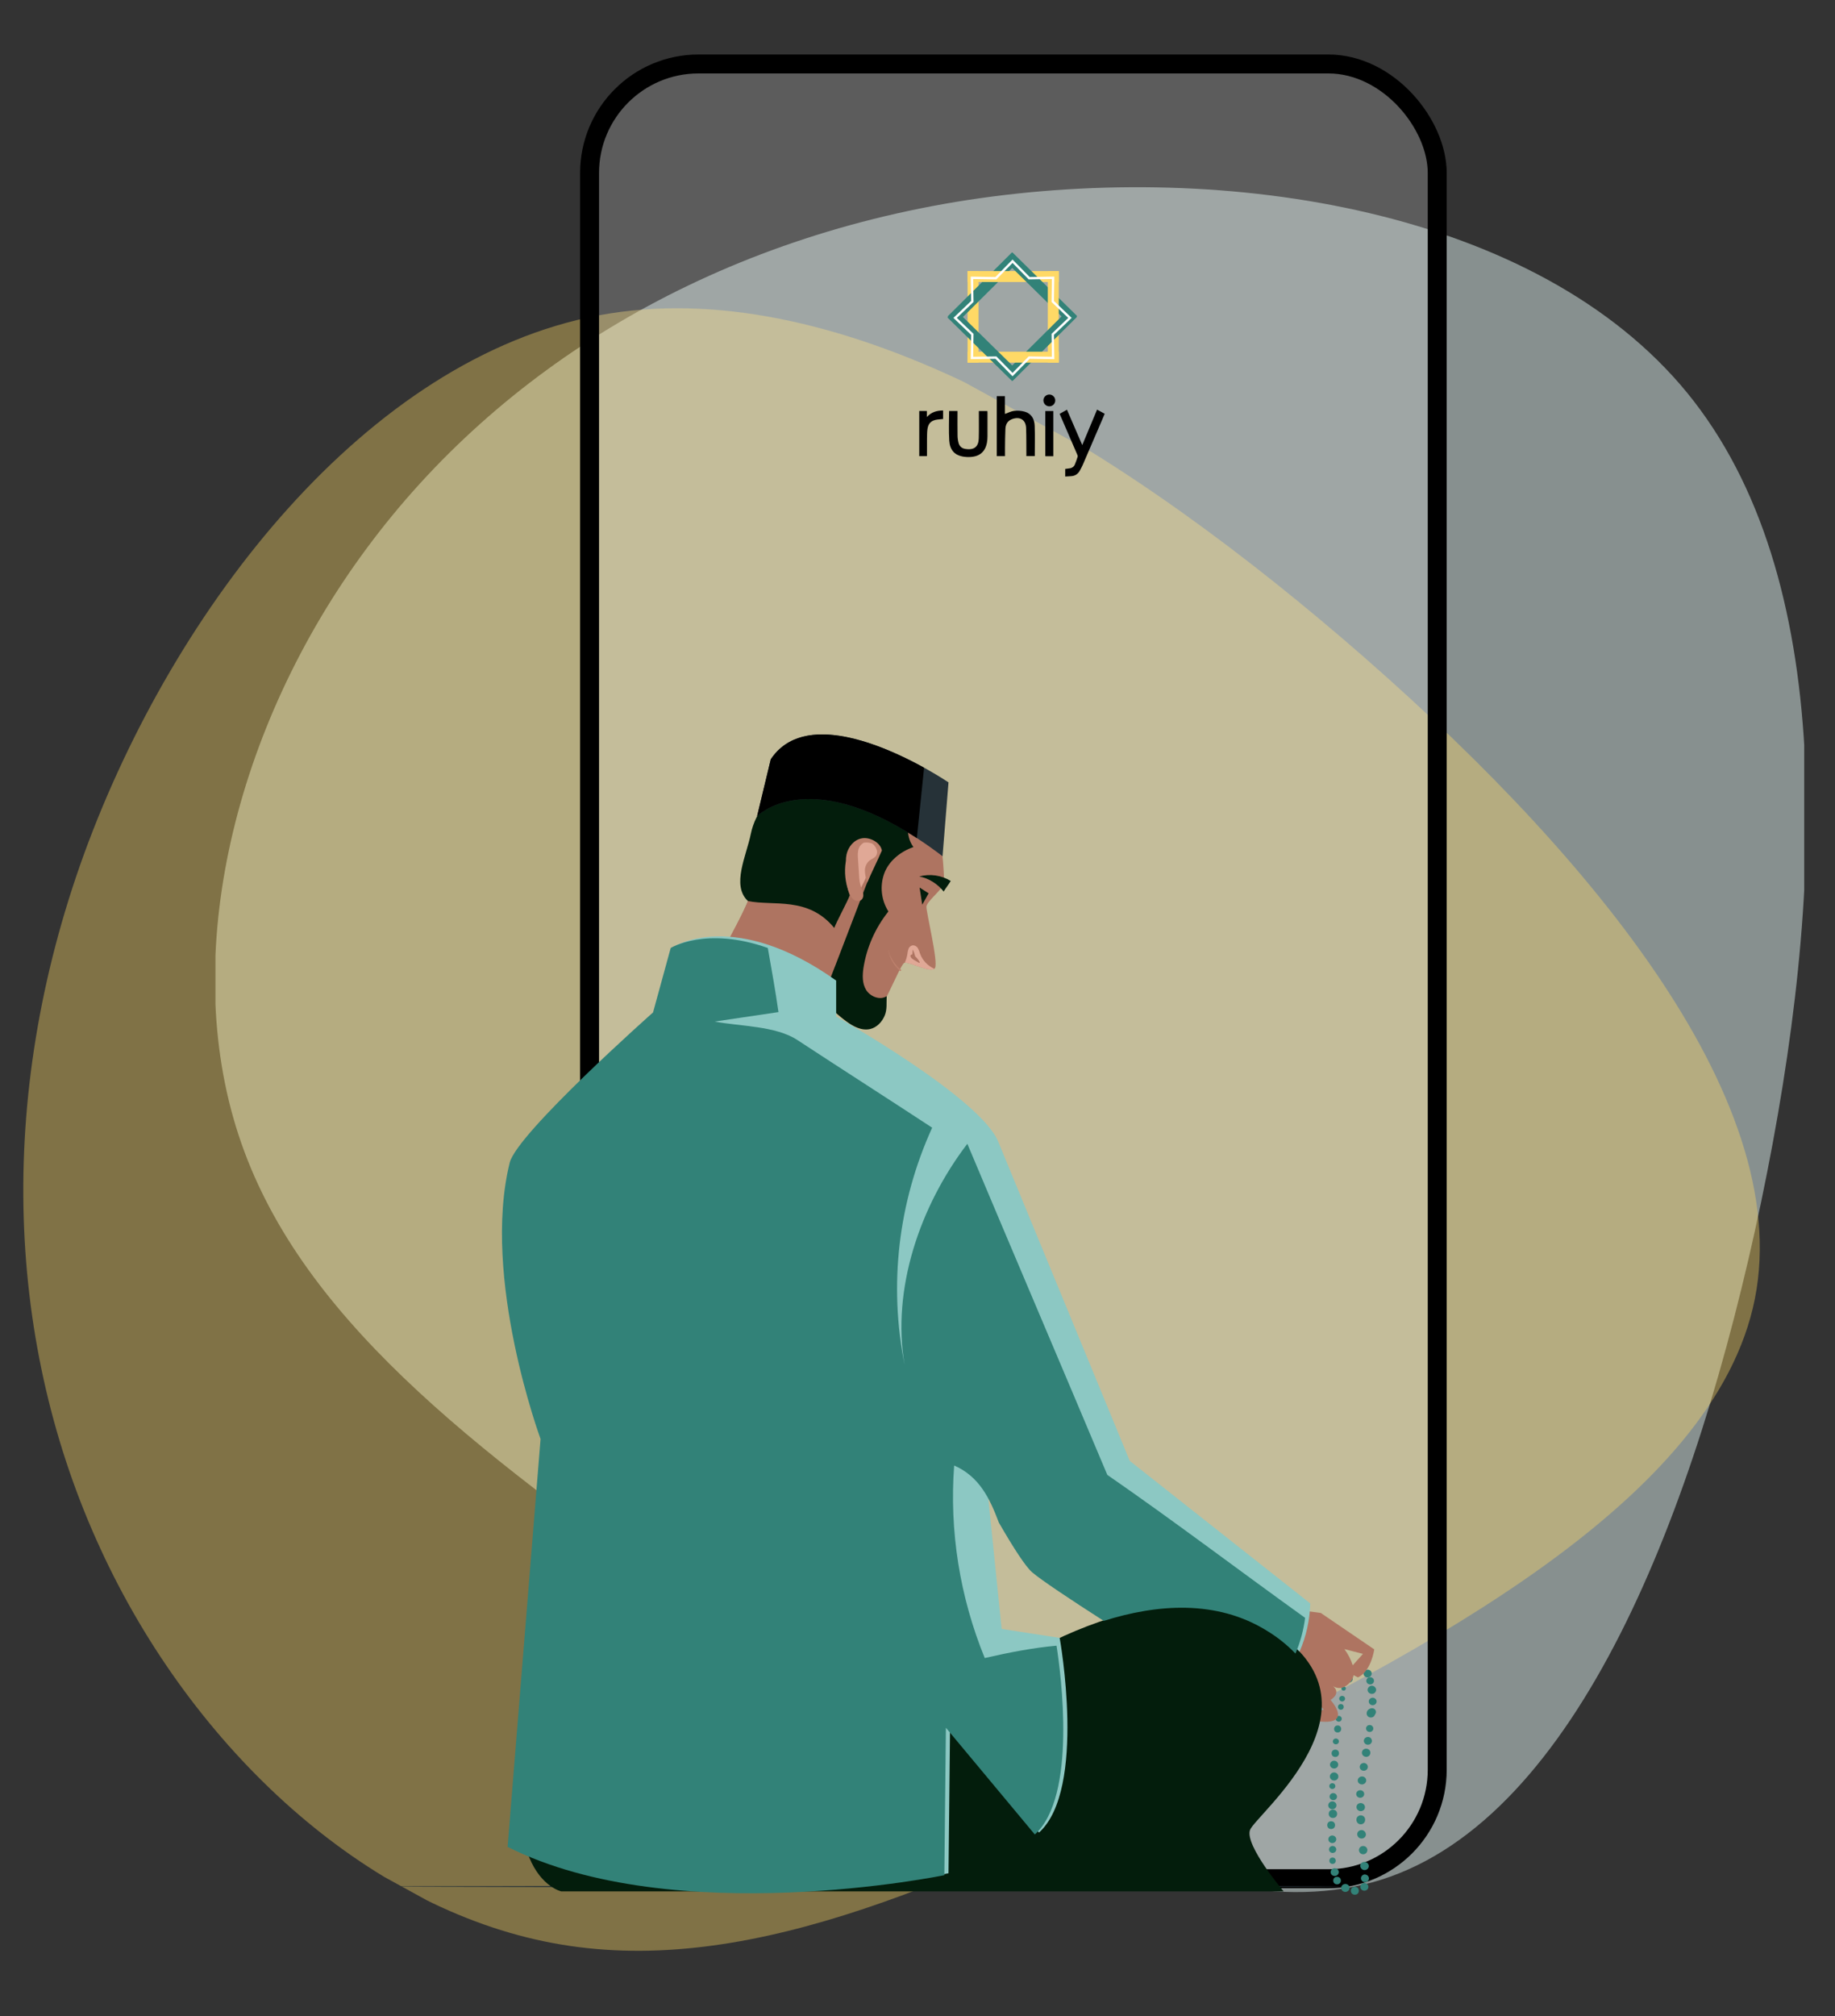 <svg xmlns="http://www.w3.org/2000/svg" width="775" height="851" viewBox="0 0 775 851" fill="none"><rect x="0" y="0" width="775" height="851" fill="#333333" stroke="none"/><mask id="mask0_930_14" style="mask-type:alpha" maskUnits="userSpaceOnUse" x="0" y="0" width="775" height="851"><rect width="775" height="851" fill="#D9D9D9"></rect></mask><g mask="url(#mask0_930_14)"><g opacity="0.5" clip-path="url(#clip0_930_14)"><path d="M712.53 165.76C775.672 242.98 771.175 376.18 743.831 507.22C716.308 638.26 666.118 767.32 583.367 793.42C500.796 819.52 385.665 742.84 291.941 676.6C198.037 610.54 125.54 554.92 100.715 478.96C75.889 403.18 98.916 306.88 154.862 231.46C210.629 156.04 299.136 101.32 408.871 84.4C518.606 67.66 649.388 88.72 712.53 165.76Z" fill="#DCEEEC"></path></g><g opacity="0.5" clip-path="url(#clip1_930_14)"><path d="M252.951 133.096C351.021 114.867 465.646 182.863 567.391 269.852C669.049 356.999 758.072 463.067 741.163 548.173C724.341 633.121 601.744 697.193 498.596 747.515C395.519 798.082 311.89 834.9 233.351 820.139C154.97 805.464 81.609 738.966 42.385 653.645C3.075 568.481 -2.342 464.566 35.592 360.215C73.684 255.952 155.04 151.411 252.951 133.096Z" fill="#FFD966" fill-opacity="0.75"></path></g><rect x="249" y="27" width="358" height="766" rx="46" fill="white" fill-opacity="0.2" stroke="black" stroke-width="8"></rect><path d="M568.2 796.295C568.2 796.136 477.712 796 366.109 796C254.507 796 164 796.136 164 796.295C164 796.454 254.47 796.59 366.109 796.59C477.749 796.59 568.2 796.454 568.2 796.295Z" fill="#263238"></path><path d="M575.566 705.057C576.03 705.057 576.474 704.882 576.802 704.569C577.13 704.257 577.314 703.833 577.314 703.392C577.323 703.055 577.225 702.724 577.033 702.441C576.841 702.159 576.564 701.939 576.238 701.809C575.912 701.68 575.552 701.648 575.207 701.717C574.861 701.787 574.546 701.954 574.302 702.198C574.047 702.43 573.872 702.73 573.799 703.059C573.726 703.387 573.759 703.73 573.894 704.04C574.029 704.351 574.259 704.615 574.554 704.799C574.85 704.982 575.196 705.076 575.549 705.068L575.566 705.057Z" fill="#328278"></path><path d="M575.869 706.39C575.874 706.828 576.056 707.248 576.376 707.562C576.705 707.864 577.142 708.037 577.599 708.045C578.057 708.039 578.495 707.866 578.823 707.562C579.145 707.25 579.325 706.83 579.325 706.393C579.325 705.955 579.145 705.536 578.823 705.224C578.578 705.001 578.27 704.851 577.937 704.792C577.604 704.733 577.261 704.767 576.948 704.89C576.635 705.014 576.366 705.221 576.175 705.488C575.984 705.754 575.877 706.067 575.869 706.39Z" fill="#328278"></path><path d="M577.529 708.389C577.303 708.605 577.15 708.88 577.089 709.18C577.028 709.479 577.062 709.79 577.187 710.071C577.312 710.352 577.523 710.591 577.791 710.757C578.06 710.923 578.374 711.009 578.694 711.004C579.12 710.999 579.526 710.838 579.83 710.554C580.055 710.34 580.208 710.067 580.269 709.77C580.331 709.473 580.3 709.165 580.178 708.885C580.056 708.605 579.851 708.366 579.587 708.198C579.323 708.029 579.012 707.939 578.694 707.939C578.259 707.937 577.841 708.099 577.529 708.389Z" fill="#328278"></path><path d="M578.485 711.787C578.147 711.984 577.884 712.279 577.734 712.628C577.584 712.978 577.556 713.364 577.652 713.73C577.778 714.163 578.077 714.532 578.485 714.757L578.916 714.935C579.232 715.013 579.562 715.013 579.877 714.935C580.111 714.892 580.326 714.784 580.495 714.624C580.714 714.47 580.888 714.266 581.002 714.03L580.949 714.152C581.001 714.089 581.035 714.015 581.048 713.936C581.158 713.732 581.212 713.504 581.205 713.275C581.197 712.896 581.06 712.53 580.815 712.231C580.579 711.935 580.251 711.718 579.877 711.609C579.645 711.55 579.402 711.535 579.163 711.565C578.924 711.596 578.694 711.671 578.485 711.787Z" fill="#328278"></path><path d="M579.737 716.606C579.302 716.616 578.886 716.781 578.572 717.067C578.301 717.325 578.132 717.665 578.094 718.028C578.057 718.391 578.152 718.756 578.365 719.059C578.578 719.363 578.894 719.587 579.261 719.692C579.627 719.798 580.021 719.78 580.375 719.64C580.728 719.5 581.02 719.247 581.2 718.925C581.38 718.603 581.438 718.231 581.362 717.873C581.287 717.515 581.084 717.194 580.788 716.963C580.491 716.731 580.12 716.606 579.737 716.606Z" fill="#328278"></path><path d="M580.908 721.809C580.757 721.587 580.559 721.398 580.326 721.254C579.935 721.05 579.477 720.992 579.044 721.093C578.733 721.151 578.437 721.269 578.177 721.441C577.916 721.613 577.696 721.835 577.53 722.093C577.401 722.295 577.309 722.517 577.256 722.748C577.172 723.055 577.173 723.377 577.256 723.684C577.34 723.991 577.504 724.273 577.733 724.502C578.003 724.755 578.354 724.915 578.73 724.958C579.112 724.999 579.499 724.931 579.842 724.763C580.2 724.582 580.476 724.282 580.617 723.919L580.547 724.069L580.768 723.625L580.687 723.803C580.74 723.693 580.802 723.587 580.873 723.486L580.826 723.542C581.018 723.293 581.128 722.996 581.143 722.687C581.158 722.379 581.076 722.073 580.908 721.809Z" fill="#328278"></path><path d="M578.479 728.117C578.07 728.12 577.678 728.273 577.384 728.544C577.168 728.751 577.02 729.014 576.961 729.3C576.901 729.587 576.932 729.884 577.049 730.153C577.166 730.423 577.364 730.654 577.619 730.816C577.874 730.978 578.173 731.065 578.479 731.065C578.889 731.059 579.28 730.904 579.574 730.632C579.789 730.425 579.934 730.163 579.993 729.877C580.052 729.592 580.02 729.296 579.903 729.028C579.787 728.759 579.589 728.529 579.336 728.367C579.082 728.205 578.784 728.118 578.479 728.117Z" fill="#328278"></path><path d="M578.951 733.641L578.601 733.38L578.188 733.214C577.813 733.116 577.413 733.145 577.058 733.297C576.744 733.42 576.476 733.63 576.287 733.899C576.098 734.167 575.998 734.484 575.998 734.807C576.003 735.095 576.085 735.376 576.234 735.625C576.384 735.875 576.597 736.084 576.854 736.234C577.187 736.416 577.575 736.485 577.955 736.429C578.334 736.396 578.687 736.235 578.951 735.973V735.94C579.256 735.642 579.432 735.246 579.446 734.83C579.42 734.416 579.245 734.024 578.951 733.719V733.641Z" fill="#328278"></path><path d="M578.252 738.594C577.996 738.357 577.672 738.197 577.321 738.134C576.97 738.071 576.607 738.107 576.277 738.239C575.988 738.351 575.736 738.535 575.546 738.771C575.357 739.007 575.237 739.288 575.2 739.583C575.154 739.886 575.196 740.195 575.322 740.477C575.461 740.825 575.722 741.115 576.062 741.299C576.229 741.382 576.402 741.452 576.58 741.51C576.952 741.615 577.352 741.588 577.704 741.432C577.959 741.332 578.184 741.174 578.36 740.971C578.536 740.769 578.657 740.529 578.712 740.271C578.785 739.97 578.785 739.657 578.712 739.355C578.628 739.069 578.47 738.807 578.252 738.594Z" fill="#328278"></path><path d="M577.704 745.79C577.702 745.353 577.52 744.935 577.197 744.624C576.868 744.322 576.431 744.149 575.974 744.141C575.634 744.148 575.304 744.249 575.024 744.431C574.743 744.614 574.525 744.871 574.395 745.17C574.265 745.47 574.23 745.798 574.293 746.117C574.356 746.435 574.515 746.729 574.751 746.962C575.077 747.267 575.517 747.438 575.974 747.438C576.431 747.438 576.871 747.267 577.197 746.962C577.521 746.65 577.704 746.229 577.704 745.79Z" fill="#328278"></path><path d="M575.223 749.838C574.754 749.844 574.306 750.021 573.97 750.332C573.713 750.564 573.535 750.865 573.461 751.196C573.387 751.526 573.42 751.87 573.556 752.182C573.692 752.494 573.924 752.759 574.222 752.943C574.519 753.126 574.869 753.219 575.223 753.208C575.691 753.202 576.139 753.025 576.475 752.714C576.733 752.482 576.91 752.181 576.984 751.851C577.058 751.521 577.025 751.177 576.889 750.865C576.754 750.553 576.521 750.287 576.224 750.104C575.926 749.921 575.577 749.828 575.223 749.838Z" fill="#328278"></path><path d="M574.471 755.646C574.023 755.646 573.594 755.816 573.277 756.118C572.96 756.42 572.782 756.829 572.782 757.256C572.79 757.674 572.967 758.072 573.277 758.367C573.594 758.668 574.023 758.838 574.471 758.838C574.919 758.838 575.349 758.668 575.665 758.367C575.822 758.218 575.946 758.041 576.031 757.846C576.116 757.651 576.159 757.442 576.159 757.231C576.159 757.02 576.116 756.811 576.031 756.617C575.946 756.422 575.822 756.245 575.665 756.096C575.342 755.807 574.915 755.646 574.471 755.646Z" fill="#328278"></path><path d="M573.429 761.515C573.172 761.758 572.997 762.068 572.926 762.407C572.855 762.745 572.891 763.095 573.03 763.414C573.169 763.732 573.403 764.004 573.705 764.195C574.006 764.386 574.36 764.487 574.722 764.486C575.205 764.479 575.668 764.296 576.015 763.975C576.329 763.643 576.497 763.208 576.485 762.761C576.473 762.314 576.281 761.889 575.949 761.573C575.616 761.257 575.17 761.075 574.701 761.064C574.232 761.053 573.776 761.215 573.429 761.515Z" fill="#328278"></path><path d="M575.968 769.555C576.175 769.35 576.335 769.105 576.435 768.837C576.535 768.569 576.575 768.284 576.551 768C576.551 767.536 576.357 767.091 576.013 766.763C575.669 766.435 575.202 766.251 574.716 766.251C574.229 766.251 573.762 766.435 573.418 766.763C573.074 767.091 572.881 767.536 572.881 768C572.858 768.284 572.898 768.569 572.998 768.837C573.098 769.105 573.257 769.349 573.463 769.555C573.799 769.865 574.248 770.038 574.716 770.038C575.183 770.038 575.632 769.865 575.968 769.555Z" fill="#328278"></path><path d="M573.318 774.78C573.451 775.211 573.748 775.579 574.151 775.813C574.566 776.043 575.061 776.107 575.526 775.991C575.991 775.874 576.389 775.586 576.632 775.191C576.757 774.994 576.837 774.774 576.868 774.545C576.899 774.317 576.88 774.085 576.813 773.864L576.76 773.736C576.622 773.309 576.329 772.943 575.933 772.703C575.511 772.474 575.011 772.412 574.541 772.531C574.08 772.653 573.689 772.944 573.453 773.341C573.217 773.738 573.156 774.207 573.283 774.647L573.318 774.78Z" fill="#328278"></path><path d="M576.964 782.192C577.32 781.845 577.517 781.378 577.512 780.893C577.503 780.443 577.316 780.012 576.987 779.688C576.651 779.368 576.195 779.189 575.72 779.189C575.245 779.189 574.79 779.368 574.454 779.688C574.134 780.017 573.948 780.445 573.929 780.893C573.926 781.134 573.974 781.373 574.069 781.596C574.164 781.819 574.304 782.022 574.483 782.192C574.645 782.349 574.838 782.472 575.051 782.557C575.264 782.642 575.493 782.685 575.723 782.685C575.954 782.685 576.182 782.642 576.395 782.557C576.608 782.472 576.802 782.349 576.964 782.192Z" fill="#328278"></path><path d="M574.786 788.517C574.924 788.741 575.114 788.932 575.341 789.076C575.569 789.219 575.828 789.311 576.098 789.344C576.369 789.377 576.644 789.35 576.902 789.266C577.16 789.182 577.394 789.043 577.587 788.859C577.779 788.675 577.925 788.451 578.013 788.205C578.1 787.959 578.128 787.696 578.092 787.439C578.057 787.181 577.96 786.934 577.809 786.718C577.658 786.501 577.457 786.321 577.221 786.19L577.105 786.123C576.771 785.938 576.382 785.862 575.998 785.91C575.615 785.957 575.259 786.124 574.986 786.385C574.713 786.646 574.538 786.986 574.49 787.352C574.441 787.717 574.521 788.088 574.716 788.406L574.786 788.517Z" fill="#328278"></path><path d="M576.504 791.193C576.048 791.196 575.611 791.37 575.287 791.676C574.969 791.985 574.789 792.399 574.786 792.831C574.788 793.265 574.967 793.682 575.287 793.992C575.612 794.292 576.048 794.46 576.501 794.46C576.954 794.46 577.39 794.292 577.716 793.992C577.936 793.758 578.082 793.469 578.138 793.159C578.193 792.848 578.155 792.53 578.029 792.239C577.902 791.949 577.691 791.698 577.422 791.517C577.152 791.336 576.834 791.231 576.504 791.215V791.193Z" fill="#328278"></path><path d="M576.225 794.824C576.001 794.824 575.779 794.865 575.572 794.946C575.365 795.027 575.177 795.147 575.018 795.297C574.86 795.448 574.734 795.627 574.648 795.824C574.562 796.021 574.518 796.232 574.518 796.446C574.517 796.659 574.561 796.871 574.647 797.068C574.733 797.266 574.86 797.445 575.019 797.595C575.341 797.897 575.773 798.068 576.225 798.073C576.677 798.071 577.11 797.899 577.43 797.594C577.75 797.29 577.93 796.877 577.931 796.446C577.927 796.015 577.747 795.603 577.43 795.296C577.106 795 576.675 794.831 576.225 794.824Z" fill="#328278"></path><path d="M572.217 796.423C569.969 796.423 569.963 799.755 572.217 799.755C574.471 799.755 574.465 796.423 572.217 796.423Z" fill="#328278"></path><path d="M568.21 795.213C567.743 795.219 567.297 795.396 566.963 795.707C566.799 795.862 566.669 796.046 566.58 796.249C566.491 796.452 566.445 796.67 566.445 796.89C566.438 797.225 566.537 797.554 566.729 797.834C566.922 798.114 567.198 798.333 567.523 798.461C567.847 798.59 568.205 798.622 568.549 798.553C568.892 798.485 569.207 798.319 569.451 798.078C569.703 797.846 569.877 797.547 569.948 797.22C570.02 796.892 569.987 796.552 569.853 796.243C569.72 795.934 569.491 795.67 569.198 795.487C568.905 795.303 568.561 795.208 568.21 795.213Z" fill="#328278"></path><path d="M564.703 792.198C562.56 792.198 562.554 795.374 564.703 795.374C566.852 795.374 566.847 792.198 564.703 792.198Z" fill="#328278"></path><path d="M564.918 791.371C565.238 791.059 565.419 790.641 565.425 790.205C565.422 789.77 565.24 789.353 564.918 789.044C564.592 788.741 564.154 788.571 563.698 788.571C563.242 788.571 562.804 788.741 562.478 789.044C562.159 789.356 561.981 789.773 561.981 790.208C561.981 790.642 562.159 791.06 562.478 791.371C562.804 791.675 563.242 791.844 563.698 791.844C564.154 791.844 564.592 791.675 564.918 791.371Z" fill="#328278"></path><path d="M562.792 784.075C560.987 784.075 560.987 786.751 562.792 786.751C564.598 786.751 564.598 784.075 562.792 784.075Z" fill="#328278"></path><path d="M562.822 782.132C563.231 782.126 563.623 781.971 563.917 781.698C564.133 781.492 564.28 781.229 564.34 780.942C564.4 780.656 564.369 780.359 564.252 780.09C564.135 779.82 563.936 779.589 563.682 779.427C563.427 779.265 563.128 779.178 562.822 779.178C562.412 779.183 562.02 779.338 561.726 779.611C561.51 779.817 561.363 780.08 561.303 780.367C561.243 780.653 561.274 780.95 561.391 781.22C561.508 781.489 561.707 781.72 561.961 781.882C562.216 782.045 562.515 782.131 562.822 782.132Z" fill="#328278"></path><path d="M562.699 777.967C563.136 777.954 563.552 777.786 563.864 777.495C564.181 777.193 564.359 776.784 564.359 776.357C564.359 775.93 564.181 775.521 563.864 775.219C563.552 774.928 563.136 774.76 562.699 774.747C562.251 774.747 561.822 774.916 561.505 775.218C561.188 775.52 561.01 775.93 561.01 776.357C561.011 776.784 561.189 777.193 561.505 777.495C561.825 777.792 562.253 777.961 562.699 777.967Z" fill="#328278"></path><path d="M562.199 768.75C559.986 768.75 559.986 772.026 562.199 772.026C564.413 772.026 564.413 768.75 562.199 768.75Z" fill="#328278"></path><path d="M562.95 763.864C560.585 763.864 560.585 767.362 562.95 767.362C565.315 767.362 565.315 763.864 562.95 763.864Z" fill="#328278"></path><path d="M562.699 763.686C563.163 763.686 563.607 763.511 563.935 763.198C564.263 762.886 564.447 762.462 564.447 762.02C564.448 761.579 564.266 761.156 563.94 760.843C563.608 760.541 563.17 760.369 562.711 760.36C562.248 760.36 561.803 760.536 561.475 760.848C561.148 761.16 560.964 761.584 560.964 762.026C560.964 762.465 561.146 762.886 561.47 763.197C561.802 763.501 562.24 763.675 562.699 763.686Z" fill="#328278"></path><path d="M561.983 757.29C561.763 757.5 561.614 757.768 561.554 758.059C561.494 758.35 561.525 758.651 561.644 758.925C561.763 759.199 561.964 759.434 562.222 759.599C562.48 759.765 562.784 759.854 563.095 759.855C563.303 759.856 563.508 759.817 563.7 759.742C563.892 759.667 564.066 759.556 564.213 759.416C564.36 759.276 564.476 759.11 564.555 758.927C564.634 758.744 564.675 758.548 564.674 758.35C564.66 757.959 564.491 757.588 564.199 757.312C563.908 757.036 563.517 756.877 563.107 756.868C562.689 756.865 562.287 757.017 561.983 757.29Z" fill="#328278"></path><path d="M562.699 755.135C562.954 755.135 563.203 755.063 563.414 754.928C563.626 754.794 563.791 754.602 563.888 754.378C563.986 754.154 564.011 753.907 563.962 753.669C563.912 753.431 563.789 753.212 563.609 753.04C563.429 752.869 563.2 752.752 562.95 752.705C562.701 752.657 562.442 752.682 562.207 752.774C561.971 752.867 561.77 753.025 561.629 753.226C561.487 753.428 561.412 753.665 561.412 753.908C561.415 754.233 561.551 754.543 561.792 754.773C562.033 755.002 562.359 755.132 562.699 755.135Z" fill="#328278"></path><path d="M563.451 751.565C563.687 751.566 563.921 751.522 564.14 751.436C564.358 751.35 564.557 751.223 564.723 751.064C564.89 750.904 565.022 750.715 565.112 750.506C565.201 750.298 565.247 750.075 565.245 749.849C565.238 749.398 565.046 748.967 564.711 748.648C564.377 748.329 563.925 748.146 563.451 748.139C562.974 748.143 562.517 748.322 562.175 748.639C561.925 748.879 561.754 749.185 561.685 749.517C561.616 749.85 561.652 750.195 561.789 750.508C561.925 750.821 562.156 751.088 562.452 751.276C562.748 751.465 563.095 751.565 563.451 751.565Z" fill="#328278"></path><path d="M563.451 746.496C563.912 746.491 564.352 746.316 564.68 746.007C565.004 745.695 565.185 745.274 565.185 744.835C565.185 744.397 565.004 743.976 564.68 743.664C564.435 743.435 564.126 743.28 563.789 743.218C563.453 743.156 563.105 743.189 562.789 743.314C562.472 743.439 562.201 743.65 562.009 743.92C561.817 744.191 561.713 744.509 561.709 744.835C561.71 745.274 561.892 745.695 562.216 746.007C562.548 746.314 562.989 746.488 563.451 746.496Z" fill="#328278"></path><path d="M563.952 741.609C566.037 741.609 566.037 738.517 563.952 738.517C561.867 738.517 561.861 741.609 563.952 741.609Z" fill="#328278"></path><path d="M564.202 736.274C564.456 736.274 564.705 736.202 564.917 736.067C565.129 735.932 565.294 735.74 565.391 735.516C565.489 735.292 565.514 735.045 565.464 734.807C565.415 734.569 565.292 734.35 565.112 734.179C564.932 734.007 564.703 733.89 564.453 733.843C564.203 733.796 563.944 733.82 563.709 733.913C563.474 734.006 563.273 734.163 563.132 734.365C562.99 734.566 562.915 734.804 562.915 735.046C562.918 735.371 563.054 735.681 563.295 735.911C563.536 736.14 563.861 736.271 564.202 736.274Z" fill="#328278"></path><path d="M564.953 731.276C566.951 731.276 566.957 728.311 564.953 728.311C562.95 728.311 562.944 731.276 564.953 731.276Z" fill="#328278"></path><path d="M564.802 726.557C564.989 726.67 565.207 726.731 565.429 726.731C565.65 726.731 565.868 726.67 566.055 726.557C566.287 726.414 566.47 726.21 566.579 725.968C566.696 725.716 566.719 725.434 566.643 725.168C566.574 724.922 566.425 724.701 566.218 724.539C566.011 724.377 565.755 724.281 565.488 724.264C565.22 724.248 564.954 724.312 564.727 724.447C564.499 724.582 564.322 724.782 564.22 725.019C564.103 725.272 564.08 725.556 564.156 725.824C564.27 726.135 564.5 726.396 564.802 726.557Z" fill="#328278"></path><path d="M566.299 721.682C567.924 721.682 567.924 719.277 566.299 719.277C564.674 719.277 564.674 721.682 566.299 721.682Z" fill="#328278"></path><path d="M566.835 718.189C567.081 718.19 567.321 718.122 567.526 717.992C567.731 717.863 567.891 717.678 567.986 717.462C568.08 717.245 568.105 717.007 568.058 716.777C568.01 716.547 567.892 716.336 567.718 716.17C567.544 716.005 567.322 715.892 567.081 715.846C566.84 715.801 566.59 715.825 566.363 715.915C566.136 716.005 565.942 716.158 565.807 716.353C565.671 716.548 565.599 716.778 565.6 717.012C565.604 717.323 565.736 717.62 565.967 717.84C566.197 718.059 566.509 718.185 566.835 718.189Z" fill="#328278"></path><path d="M567.459 713.619C567.645 713.619 567.828 713.566 567.983 713.468C568.138 713.369 568.259 713.228 568.33 713.064C568.402 712.899 568.42 712.719 568.384 712.544C568.348 712.37 568.258 712.209 568.126 712.084C567.994 711.958 567.826 711.872 567.643 711.837C567.46 711.803 567.27 711.82 567.097 711.889C566.925 711.957 566.778 712.072 566.674 712.22C566.57 712.368 566.515 712.542 566.515 712.72C566.518 712.957 566.618 713.184 566.795 713.352C566.971 713.52 567.209 713.616 567.459 713.619Z" fill="#328278"></path><path d="M570.836 707.45C570.605 707.232 570.317 707.076 570.002 706.999C569.687 706.922 569.355 706.926 569.042 707.012C568.877 707.067 568.716 707.132 568.559 707.206C568.286 707.357 568.058 707.571 567.895 707.828C567.769 708.042 567.695 708.28 567.679 708.525C567.662 708.77 567.704 709.015 567.801 709.242C567.898 709.469 568.047 709.673 568.238 709.838C568.429 710.002 568.656 710.124 568.903 710.193C569.025 710.193 569.141 710.227 569.258 710.232C569.362 710.259 569.47 710.27 569.578 710.266C569.899 710.263 570.212 710.178 570.487 710.021C570.709 709.891 570.898 709.716 571.04 709.507C571.182 709.298 571.273 709.062 571.306 708.815C571.34 708.569 571.315 708.318 571.234 708.082C571.152 707.846 571.017 707.63 570.836 707.45Z" fill="#328278"></path><path d="M572.159 705.613C572.308 705.743 572.503 705.816 572.706 705.816C572.909 705.816 573.104 705.743 573.254 705.613C573.385 705.532 573.492 705.421 573.565 705.289C573.638 705.158 573.676 705.012 573.673 704.863C573.666 704.736 573.646 704.609 573.615 704.485C573.558 704.294 573.438 704.126 573.272 704.006C573.106 703.886 572.903 703.82 572.695 703.819C572.487 703.822 572.285 703.888 572.119 704.008C571.954 704.128 571.833 704.295 571.774 704.485C571.743 704.609 571.724 704.736 571.716 704.863C571.716 705.014 571.756 705.162 571.834 705.293C571.911 705.425 572.023 705.535 572.159 705.613Z" fill="#328278"></path><path d="M557.83 680.832L519.386 675.579C519.386 675.579 503.181 685.574 510.771 692.631C518.361 699.688 551.213 712.57 551.213 712.57L559.03 721.626C559.03 721.626 546.466 726.068 558.669 726.734C570.872 727.401 561.954 717.55 561.954 717.55C566.27 714.719 563.702 712.276 562.933 711.659C563.771 712.214 567.045 714.013 570.505 709.71C571.113 708.947 571.513 708.053 571.67 707.106L573.551 708.033C579.242 705.257 580.396 696.19 580.396 696.19L557.83 680.832ZM571.32 702.92C570.538 700.476 569.348 698.168 567.796 696.085L575.642 698.095L571.32 702.92Z" fill="#AE7461"></path><path d="M536.895 687.562C485.054 655.324 410.63 713.353 410.63 713.353L388.909 628.455C388.909 628.455 246.899 653.591 230.252 705.829C203.195 790.727 237.014 798.345 237.014 798.345H542.138C542.138 798.345 525.671 778.911 527.925 772.459C530.179 766.007 588.736 719.799 536.895 687.562Z" fill="#031D0C"></path><path d="M396.65 347.811C396.65 347.811 399.353 370.576 398.52 373.152C397.687 375.728 391.46 380.476 391.274 382.63C391.088 384.785 396.348 406.006 394.891 408.577C393.435 411.148 383.789 405.634 381.919 406.428C380.05 407.222 371.959 428.955 367.386 431.331C362.814 433.708 351.741 424.179 351.741 424.179L340.237 460.215L283.957 438.877C283.957 438.877 316.104 383.763 316.518 378.222C316.931 372.68 308.829 354.268 330.789 337.461C358.189 316.495 396.65 347.811 396.65 347.811Z" fill="#AE7461"></path><path d="M352.725 369.71C342.24 362.275 328.878 359.065 315.854 359.943C314.403 368.316 316.728 375.207 316.5 378.266C316.087 383.818 283.939 438.921 283.939 438.921L340.219 460.26L351.723 424.224C353.511 425.726 355.396 427.119 357.367 428.394C359.251 417.555 361.134 406.715 363.018 395.873C363.734 391.764 364.445 387.544 363.478 383.474C362.15 377.755 357.641 373.191 352.725 369.71Z" fill="#AE7461"></path><path d="M394.606 408.921C393.219 408.302 391.974 407.426 390.945 406.344C389.916 405.262 389.123 403.996 388.612 402.619C388.391 401.791 388.07 400.99 387.657 400.232C387.448 399.853 387.131 399.538 386.742 399.323C386.354 399.108 385.91 399.002 385.461 399.016C385.061 399.092 384.689 399.267 384.383 399.523C384.076 399.78 383.845 400.108 383.714 400.476C383.451 401.209 383.285 401.97 383.219 402.741C383.019 403.99 382.651 405.209 382.124 406.367C384.314 406.051 392.573 410.587 394.606 408.921Z" fill="#E0A896"></path><path d="M388.379 374.635L389.509 381.853L392.2 377.072L388.379 374.635Z" fill="#031D0C"></path><path d="M386.946 341.542C382.787 345.762 382.286 352.819 385.781 357.544C380.288 359.432 375.407 363.413 373.462 368.649C372.505 371.288 372.166 374.094 372.468 376.871C372.77 379.647 373.706 382.328 375.209 384.723C369.671 391.679 366.052 399.848 364.684 408.483C364.218 411.681 364.101 415.146 365.849 417.922C367.596 420.698 371.708 422.314 374.493 420.476C374.33 423.308 374.743 426.028 373.654 428.655C372.565 431.281 370.386 433.685 367.497 434.352C363.903 435.173 360.292 433.241 357.368 431.059C353.604 428.288 350.222 425.075 347.302 421.498C355.329 401.509 362.715 381.131 370.747 361.114C371.499 359.238 369.699 356.511 368.027 355.284C367.177 354.68 366.164 354.319 365.107 354.243C364.05 354.168 362.992 354.38 362.057 354.857C359.861 356.017 358.783 358.438 358.16 360.753C356.636 366.412 356.893 372.373 358.899 377.894C358.072 380.27 353.174 389.31 352.341 391.686C341.308 378.238 326.711 382.564 315.883 380.32C308.788 373.702 315.271 361.203 317.118 351.908C318.091 347.253 320.23 342.891 323.354 339.195C326.478 335.499 330.494 332.578 335.058 330.681C343.586 327.233 353.418 327.705 362.301 330.204C371.184 332.702 378.89 337.183 386.946 341.542Z" fill="#031D0C"></path><path d="M401.531 371.853C399.583 370.651 397.387 369.86 395.091 369.535C392.795 369.209 390.453 369.356 388.222 369.965C392.299 370.681 396.021 373.147 398.555 376.311C399.429 374.857 400.693 373.291 401.531 371.853Z" fill="#031D0C"></path><path d="M386.527 403.675C384.921 398 385.717 402.999 385.187 402.909C385.097 402.903 385.006 402.916 384.921 402.946C384.836 402.977 384.759 403.025 384.696 403.087C384.632 403.148 384.583 403.222 384.552 403.304C384.522 403.385 384.51 403.472 384.517 403.558C384.596 403.961 384.821 404.325 385.152 404.586C385.515 404.878 385.905 405.138 386.317 405.363C386.847 405.668 387.372 405.996 387.908 406.29C388.339 406.529 388.56 406.429 388.379 406.029C387.905 405.151 387.279 404.355 386.527 403.675Z" fill="#AE7461"></path><path d="M380.341 409.188C379.98 408.976 379.662 408.703 379.403 408.383C379.118 408.099 378.821 407.827 378.594 407.511C378.053 406.861 377.558 406.176 377.114 405.462C376.219 404.094 375.571 402.593 375.198 401.02C375.198 400.992 375.146 401.02 375.151 401.02C375.441 402.636 375.975 404.203 376.736 405.673C377.125 406.381 377.582 407.054 378.099 407.683C378.349 407.988 378.605 408.288 378.873 408.582C379.266 408.915 379.62 409.287 379.928 409.693C380.207 410.22 381.04 409.454 380.341 409.188Z" fill="#BC806C"></path><path d="M362.243 377.633C360.296 372.615 359.536 367.25 360.018 361.919C360.175 360.209 360.496 358.416 361.614 357.067C362.263 356.281 363.14 355.695 364.137 355.383C365.134 355.07 366.205 355.046 367.216 355.312C368.228 355.579 369.134 356.124 369.821 356.88C370.508 357.635 370.946 358.568 371.079 359.56C368.126 365.556 365.196 371.664 362.243 377.633Z" fill="#E0A896"></path><path d="M363.991 353.852C360.636 354.451 358.218 357.5 357.525 360.687C357.334 361.601 357.24 362.531 357.246 363.463L357.211 363.657C356.498 368.115 356.995 372.672 358.655 376.894C358.985 377.93 359.586 378.869 360.403 379.621C360.818 379.99 361.345 380.225 361.908 380.294C362.471 380.362 363.043 380.261 363.542 380.004C364.463 379.449 364.742 378.227 364.579 377.189C364.324 376.169 363.985 375.17 363.566 374.201C363.105 372.631 362.854 371.012 362.82 369.382L362.372 362.641C362.273 361.142 362.179 359.593 362.692 358.166C363.056 357.115 363.821 356.233 364.835 355.695C366.014 355.534 367.215 355.659 368.33 356.056C368.661 356.279 368.963 356.54 369.227 356.833C369.494 357.16 369.728 357.509 369.926 357.877C370.078 358.159 370.205 358.452 370.305 358.754C370.435 359.179 370.47 359.624 370.409 360.062C370.348 360.5 370.191 360.92 369.95 361.297C369.315 362.18 368.15 362.541 367.27 363.202C366.616 363.757 366.098 364.443 365.754 365.211C365.409 365.979 365.247 366.809 365.278 367.644C365.36 369.307 365.697 370.95 366.28 372.519C368.231 367.955 370.509 363.557 372.46 358.993C371.872 355.667 367.48 353.23 363.991 353.852Z" fill="#BC806C"></path><path d="M325.529 320.503L319.745 344.54C319.745 344.54 343.417 319.887 398.077 361.414L400.594 330.242C400.594 330.242 344.419 292.125 325.529 320.503Z" fill="#263238"></path><path d="M553.38 676.818L477.138 616.634L421.72 482.192C414.643 463.652 353.145 429.06 353.145 429.06V413.891C310.478 383.546 285.07 399.354 285.07 399.354L277.608 426.561C277.608 426.561 220.157 477.467 217.07 489.993C205.036 538.738 230.106 606.595 230.106 606.595L216.191 778.778C286.7 814.197 400.594 790.699 400.594 790.699L401.258 728.467L438.811 773.525C459.104 755.258 447.548 691.348 447.548 691.348L423.037 687.567L417.212 630.56C426.043 646.573 433.9 659.638 437.646 662.853C441.577 666.218 453.728 674.286 467.888 683.37C490.168 676.335 515.436 674.252 536.854 687.567C541.279 690.249 545.313 693.475 548.854 697.162C551.663 690.704 553.197 683.807 553.38 676.818Z" fill="#8CC8C3"></path><path d="M402.98 618.583C413.64 623.242 418.043 632.52 421.853 642.67C427.975 653.275 433.106 661.243 435.92 663.659C439.851 667.023 452.002 675.091 466.162 684.175C488.442 677.14 513.71 675.058 535.128 688.373C539.553 691.055 543.587 694.281 547.128 697.967C549.175 693.135 550.545 688.066 551.205 682.892C523.275 662.865 496.015 642.132 467.665 622.542C448.198 576.307 428.021 529.033 408.549 482.792C388.488 509.044 376.512 544.202 382.081 576.24C375.283 542.472 379.331 507.535 393.695 475.996C375.23 463.886 355.205 451.087 336.74 438.977C327.636 433.003 312.654 433.236 301.791 431.204L328.783 427.206C327.502 418.183 325.871 409.166 324.281 400.143C298.156 390.876 283.268 400.143 283.268 400.143L275.806 427.35C275.806 427.35 218.356 478.255 215.268 490.782C203.234 539.527 228.304 607.384 228.304 607.384L214.389 779.567C284.94 815.008 398.833 791.51 398.833 791.51L399.497 729.278L437.05 774.336C454.944 758.234 448.088 706.596 446.218 694.641C436.205 695.546 426.239 697.49 415.9 699.85C405.338 674.006 400.926 646.25 402.98 618.583Z" fill="url(#paint0_linear_930_14)"></path><path d="M390.284 324.052C373.17 314.612 339.357 299.732 325.529 320.504L319.745 344.54C319.745 344.54 340.271 323.141 387.225 353.757L390.284 324.052Z" fill="url(#paint1_linear_930_14)"></path><path d="M424.458 192.54H420.975V167.205H424.43V174.721C425.771 174.253 427.014 173.575 428.32 173.427C429.793 173.258 431.284 173.366 432.716 173.746C435.645 174.552 436.875 176.906 436.987 179.679C437.157 183.932 437.031 188.196 437.031 192.516H433.483C433.483 192.158 433.483 191.82 433.483 191.481C433.45 187.858 433.509 184.23 433.358 180.611C433.217 177.191 430.79 175.736 427.522 176.877C425.529 177.576 424.726 179.105 424.628 181.017C424.49 183.708 424.499 186.404 424.458 189.092C424.439 190.224 424.458 191.35 424.458 192.54Z" fill="black"></path><path d="M463.338 172.908L466.557 174.645C466.212 175.466 465.895 176.236 465.565 177C462.831 183.366 460.092 189.73 457.35 196.092C456.982 196.942 456.533 197.757 456.093 198.575C455.306 200.04 454.1 200.885 452.402 200.991L449.886 201.143V197.943C450.541 197.852 451.225 197.771 451.905 197.661C452.372 197.596 452.813 197.405 453.18 197.11C453.547 196.815 453.826 196.426 453.988 195.985C454.414 194.94 454.794 193.873 455.132 192.796C455.211 192.539 455.096 192.187 454.978 191.909C452.663 186.531 450.339 181.156 448.006 175.785C447.852 175.442 447.713 175.096 447.535 174.677L450.624 172.935C452.77 177.909 454.889 182.796 457.086 187.867L463.338 172.908Z" fill="black"></path><path d="M400.85 173.467H404.397V174.447C404.397 177.578 404.362 180.709 404.417 183.839C404.428 184.907 404.573 185.969 404.848 187.002C405.209 188.318 406.15 189.208 407.533 189.458C411.653 190.202 413.279 188.3 413.376 185.109C413.482 181.605 413.413 178.101 413.419 174.596C413.419 174.253 413.419 173.909 413.419 173.505H417.015C417.032 173.734 417.064 173.982 417.064 174.23C417.064 177.564 417.081 180.898 417.055 184.23C417.056 185.098 416.982 185.965 416.834 186.82C416.129 190.648 413.768 192.702 409.783 192.897C408.649 192.96 407.511 192.882 406.396 192.665C403.088 191.99 401.16 189.863 400.914 185.961C400.651 181.823 400.85 177.672 400.85 173.467Z" fill="black"></path><path d="M391.458 192.539H388.239V173.479H391.458V176.031C393.389 173.875 395.707 173.289 398.308 173.261V176.851C397.482 176.932 396.674 176.984 395.873 177.093C393.302 177.442 392.008 178.678 391.69 181.233C391.529 182.521 391.536 183.833 391.516 185.135C391.49 187.512 391.507 189.891 391.504 192.268C391.494 192.359 391.478 192.449 391.458 192.539Z" fill="black"></path><path d="M444.879 192.578C443.858 192.578 442.9 192.578 441.941 192.578C441.801 192.578 441.662 192.557 441.481 192.543V173.498H444.881L444.879 192.578Z" fill="black"></path><path d="M440.672 169.013C440.674 168.525 440.821 168.047 441.095 167.641C441.368 167.235 441.756 166.918 442.209 166.729C442.663 166.541 443.162 166.489 443.645 166.581C444.128 166.673 444.573 166.904 444.924 167.245C445.276 167.587 445.519 168.024 445.622 168.502C445.725 168.98 445.685 169.477 445.506 169.932C445.326 170.387 445.016 170.78 444.614 171.061C444.212 171.342 443.735 171.499 443.244 171.512C442.909 171.518 442.577 171.457 442.266 171.335C441.956 171.212 441.672 171.029 441.433 170.796C441.194 170.564 441.004 170.287 440.873 169.981C440.742 169.675 440.674 169.346 440.672 169.013Z" fill="black"></path><path d="M413.29 114.43H408.655V153.061H413.29V114.43Z" fill="#FFD966"></path><path fill-rule="evenodd" clip-rule="evenodd" d="M400.241 133.533L427.39 106.543L430.747 109.881L403.597 136.869L400.241 133.533Z" fill="#328278"></path><path d="M447.161 114.43H408.655V119.037H447.161V114.43Z" fill="#FFD966"></path><path d="M427.607 106.563L424.269 109.921L451.573 136.752L454.912 133.395L427.607 106.563Z" fill="#328278"></path><path d="M447.161 114.43H442.526V153.061H447.161V114.43Z" fill="#FFD966"></path><path d="M451.455 130.468L424.305 157.458L427.661 160.794L454.812 133.805L451.455 130.468Z" fill="#328278"></path><path d="M447.161 148.454H408.655V153.061H447.161V148.454Z" fill="#FFD966"></path><path d="M403.473 130.646L400.136 134.001L427.441 160.833L430.778 157.477L403.473 130.646Z" fill="#328278"></path><path d="M403.395 134.19L410.661 127.248L410.497 117.272L420.609 117.435L427.642 110.267L434.673 117.435L444.784 117.272L444.62 127.248L451.887 134.19L444.62 141.129L444.784 151.105L434.673 150.942L427.642 158.11L420.609 150.942L410.497 151.105L410.661 141.129L403.395 134.19Z" stroke="white" stroke-miterlimit="10"></path></g><defs><linearGradient id="paint0_linear_930_14" x1="253.095" y1="804.303" x2="517.247" y2="327.059" gradientUnits="userSpaceOnUse"><stop stop-color="#328278"></stop></linearGradient><linearGradient id="paint1_linear_930_14" x1="312.434" y1="375.49" x2="395.365" y2="294.704" gradientUnits="userSpaceOnUse"><stop offset="1"></stop></linearGradient><clipPath id="clip0_930_14"><rect width="671" height="720" fill="white" transform="translate(91 79)"></rect></clipPath><clipPath id="clip1_930_14"><rect width="671" height="720" fill="white" transform="translate(-122 636.324) rotate(-61.257)"></rect></clipPath></defs></svg>